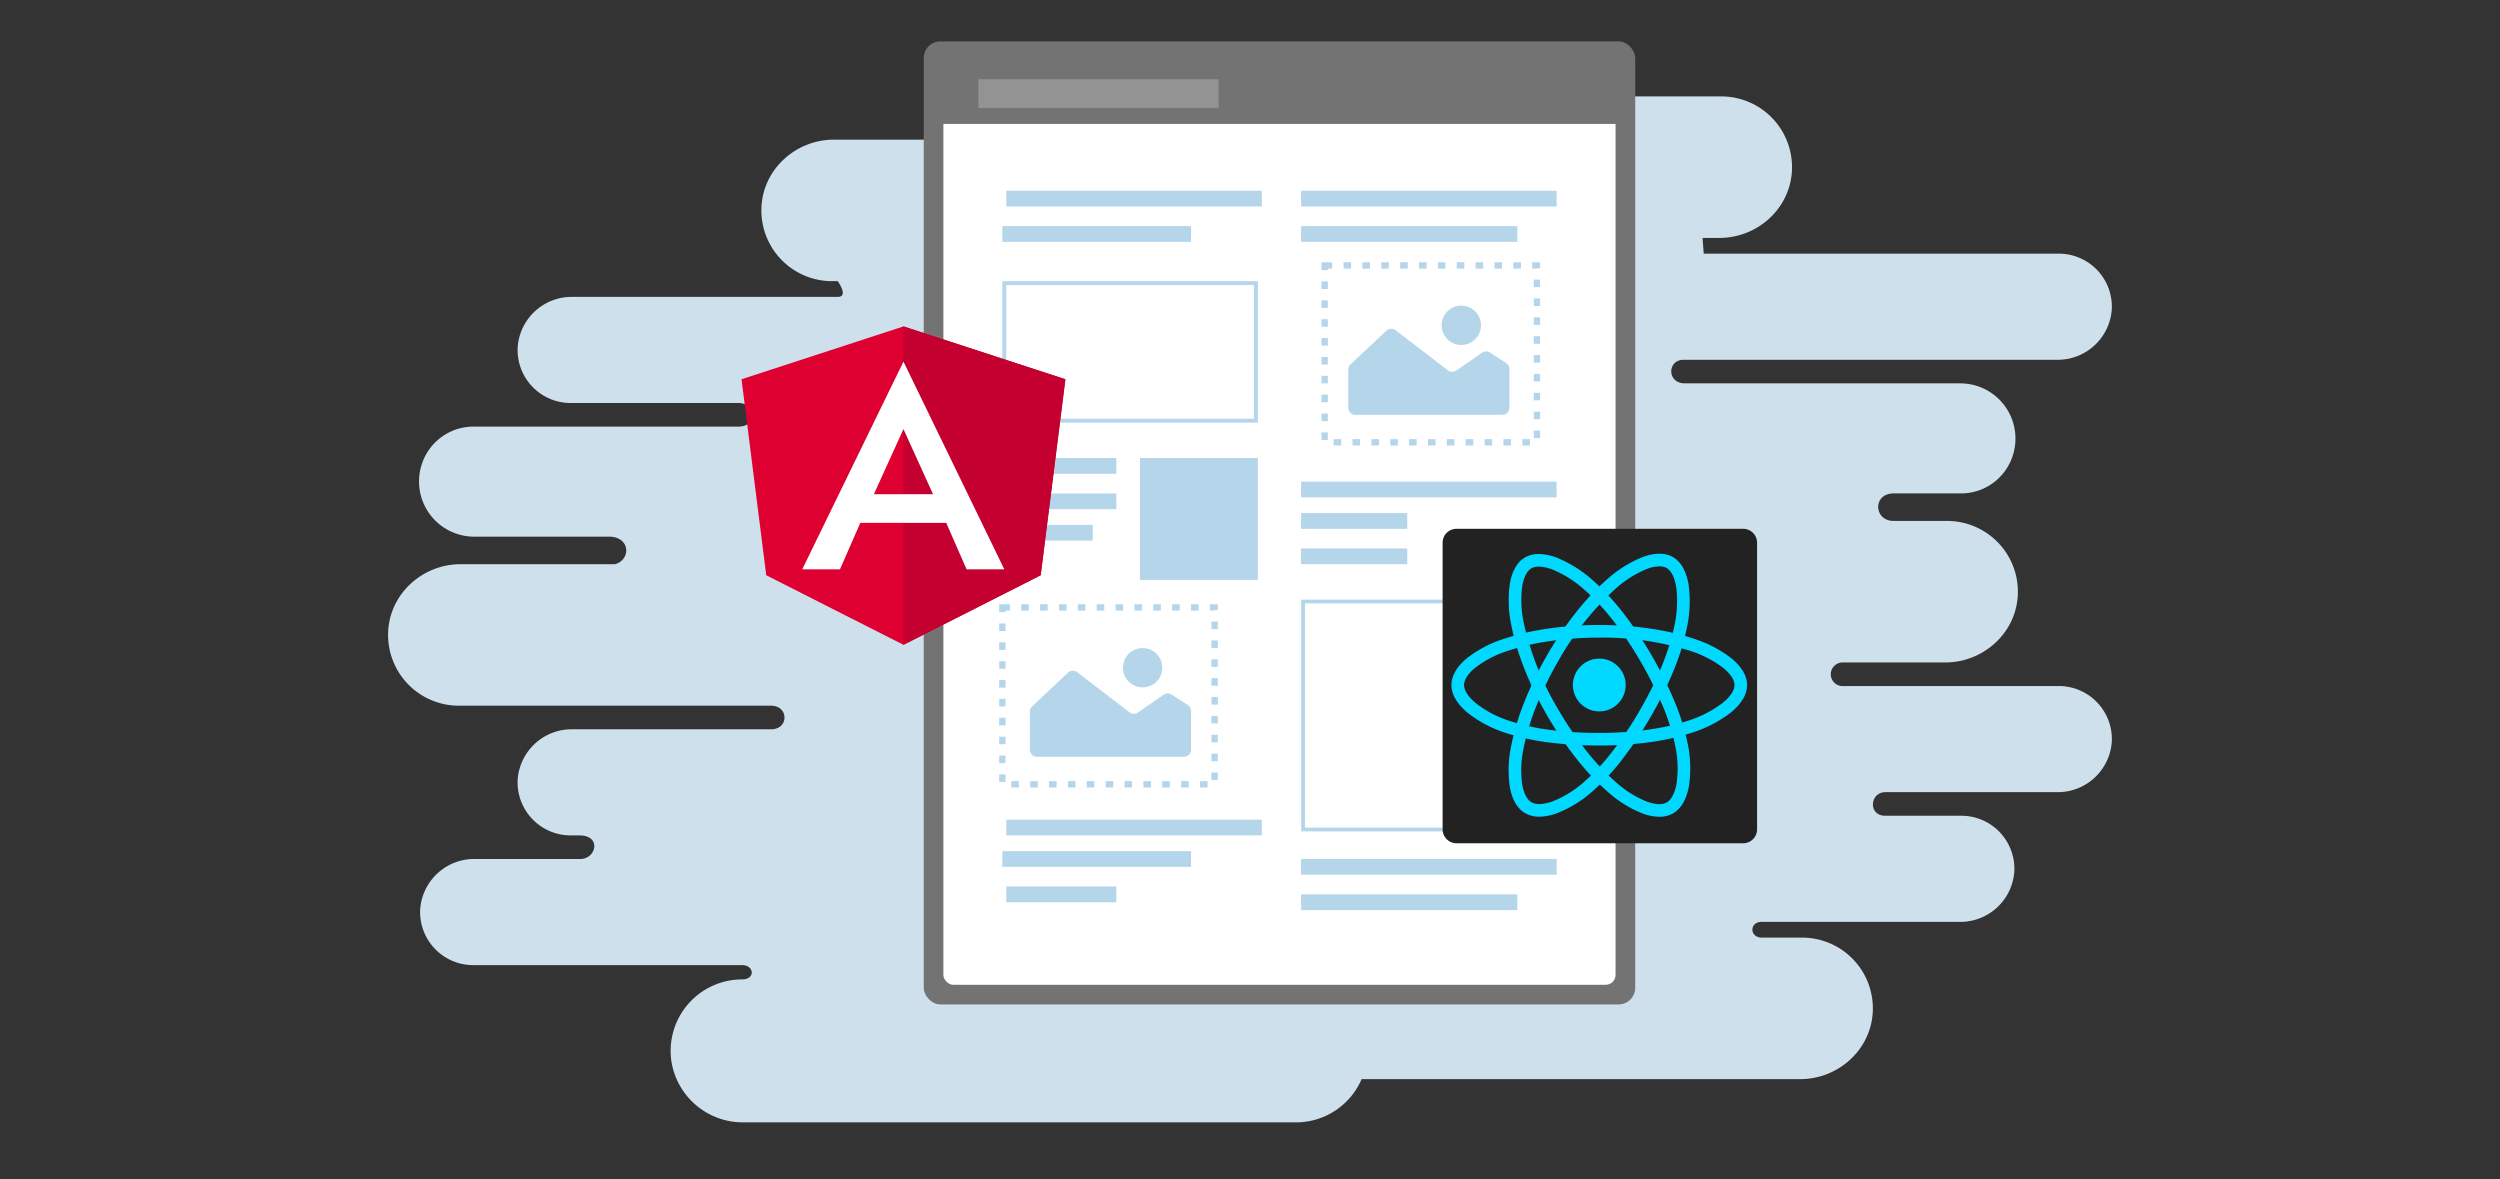<svg xmlns="http://www.w3.org/2000/svg" viewBox="0 0 636 300"><rect x="0" y="0" width="636" height="300" fill="#333333" stroke="none"/><title>swimlane-angular-react-spa</title><path d="M523.759,174.527h-54.7a3.009,3.009,0,1,1-.158-6h25.975c9.783,0,18.135-7.607,18.462-17.384a18,18,0,0,0-17.99-18.616H481.735c-5.073,0-5.378-7,0-7h17a13.826,13.826,0,0,0,13.271-9.494,14.046,14.046,0,0,0-13.3-18.506h-70.1c-4.571,0-4.5-6-.285-6h95.012a13.779,13.779,0,0,0,13.91-12.889,13.5,13.5,0,0,0-13.486-14.111H433.43l-.3-4h4.289c9.783,0,18.135-7.607,18.461-17.384a18,18,0,0,0-17.989-18.616H340.433A18.134,18.134,0,0,0,322.359,41.26a18.074,18.074,0,0,0-13.211-5.733H212.165c-9.783,0-18.135,7.606-18.461,17.384a18,18,0,0,0,17.99,18.616h1.434s2.872,4,0,4H145.6a13.779,13.779,0,0,0-13.91,12.889,13.5,13.5,0,0,0,13.486,14.111h42.691c4.5,0,4.95,6,0,6H120.6a13.824,13.824,0,0,0-13.27,9.494,14.045,14.045,0,0,0,13.3,18.506h34.693c5.172.341,5.061,5.953,1.141,7H117.2c-9.783,0-18.135,7.606-18.461,17.384a18,18,0,0,0,17.989,18.616h79.436c4.5,0,4.6,6,0,6H145.6a13.779,13.779,0,0,0-13.91,12.889,13.5,13.5,0,0,0,13.486,14.111h2.184c5.79,0,4.291,6,.292,6H120.8a13.779,13.779,0,0,0-13.91,12.889,13.5,13.5,0,0,0,13.486,14.111H188.8c3.106,0,3.409,3.636,0,3.636a18.19,18.19,0,0,0-17.992,20.844,18.394,18.394,0,0,0,18.344,15.52H329.713a18.147,18.147,0,0,0,16.68-11H457.981c9.783,0,18.135-7.607,18.462-17.384a18,18,0,0,0-17.99-18.616h-10.2c-3.249,0-3.249-4-.08-4h50.367a13.779,13.779,0,0,0,13.91-12.889,13.5,13.5,0,0,0-13.486-14.111H479.575c-4.357,0-3.929-6,.066-6h43.694a13.779,13.779,0,0,0,13.91-12.889A13.5,13.5,0,0,0,523.759,174.527Z" fill="#cee0ec"/><rect x="235" y="10.527" width="181" height="245" rx="4.232" fill="#737373"/><rect x="240" y="16.527" width="171" height="234" rx="2.512" fill="#fff"/><path d="M413,31.527V15.656a2.9,2.9,0,0,0-2.589-3.129H240.589A2.9,2.9,0,0,0,238,15.656V31.527Z" fill="#737373"/><rect x="248.903" y="20.165" width="61.12" height="7.29" fill="#939393"/><rect x="256" y="48.527" width="65" height="4" fill="#b5d5ea"/><rect x="255.5" y="72.027" width="64" height="35" fill="none" stroke="#b5d5ea" stroke-miterlimit="10" stroke-width="0.996"/><rect x="290" y="116.527" width="30" height="31" fill="#b5d5ea"/><rect x="331" y="48.527" width="65" height="4" fill="#b5d5ea"/><rect x="331" y="57.527" width="55" height="4" fill="#b5d5ea"/><rect x="331" y="218.527" width="65" height="4" fill="#b5d5ea"/><rect x="331" y="227.527" width="55" height="4" fill="#b5d5ea"/><rect x="331" y="122.527" width="65" height="4" fill="#b5d5ea"/><rect x="331" y="130.527" width="27" height="4" fill="#b5d5ea"/><rect x="331" y="139.527" width="27" height="4" fill="#b5d5ea"/><rect x="331.5" y="153.027" width="48" height="58" fill="none" stroke="#b5d5ea" stroke-miterlimit="10" stroke-width="0.952"/><rect x="255" y="57.527" width="48" height="4" fill="#b5d5ea"/><rect x="256" y="208.527" width="65" height="4" fill="#b5d5ea"/><rect x="255" y="216.527" width="48" height="4" fill="#b5d5ea"/><rect x="256" y="116.527" width="28" height="4" fill="#b5d5ea"/><rect x="256" y="125.527" width="28" height="4" fill="#b5d5ea"/><rect x="256" y="225.527" width="28" height="4" fill="#b5d5ea"/><rect x="256" y="133.527" width="22" height="4" fill="#b5d5ea"/><path d="M229.839,83.041,188.646,96.486l6.283,49.853,34.91,17.7,34.911-17.7,6.283-49.853Z" fill="#dd0031"/><path d="M229.839,83.041v81l34.911-17.7,6.283-49.853Z" fill="#c3002f"/><path d="M229.839,91.991l-25.751,52.85h9.6l5.177-11.826h21.858l5.177,11.826h9.6Zm7.522,33.735H222.317l7.522-16.564Z" fill="#fff"/><path d="M370.539,134.527h72.922A3.538,3.538,0,0,1,447,138.066v72.922a3.539,3.539,0,0,1-3.539,3.539H370.539A3.539,3.539,0,0,1,367,210.988V138.066A3.538,3.538,0,0,1,370.539,134.527Z" fill="#222"/><circle cx="406.857" cy="174.265" r="6.718" fill="#00d8ff"/><path d="M406.857,189.66a99.482,99.482,0,0,1-12.826-.782A57.652,57.652,0,0,1,383,186.435a30.341,30.341,0,0,1-9.824-5.261c-2.572-2.2-3.931-4.592-3.931-6.912,0-2.254,1.291-4.55,3.735-6.64a29.391,29.391,0,0,1,9.316-5,62.445,62.445,0,0,1,11.271-2.667,90.579,90.579,0,0,1,13.29-.955c8.966,0,17.573,1.262,24.236,3.555a30.573,30.573,0,0,1,9.5,5.013c2.531,2.112,3.869,4.427,3.869,6.694,0,2.358-1.413,4.767-4.087,6.968a32,32,0,0,1-10.146,5.232,60.473,60.473,0,0,1-10.833,2.393A94.246,94.246,0,0,1,406.857,189.66Zm0-27.447a87.327,87.327,0,0,0-12.817.921,59.3,59.3,0,0,0-10.687,2.522,26.224,26.224,0,0,0-8.284,4.408c-1.684,1.44-2.611,2.931-2.611,4.2,0,1.333,1,2.921,2.808,4.471a27.149,27.149,0,0,0,8.773,4.661,54.358,54.358,0,0,0,10.41,2.3,96.232,96.232,0,0,0,12.408.755c8.515,0,16.458-1.078,22.366-3.036a28.817,28.817,0,0,0,9.115-4.662c1.88-1.548,2.916-3.141,2.916-4.487,0-1.265-.964-2.766-2.714-4.226a27.355,27.355,0,0,0-8.493-4.442A73.8,73.8,0,0,0,406.857,162.213Z" fill="#00d8ff"/><path d="M391.6,207.766a7.088,7.088,0,0,1-3.589-.882c-1.952-1.126-3.3-3.392-3.886-6.552a29.4,29.4,0,0,1,.32-10.569,62.357,62.357,0,0,1,3.32-11.1,90.486,90.486,0,0,1,5.814-11.989h0c4.478-7.767,9.872-14.592,15.189-19.218a30.57,30.57,0,0,1,9.092-5.73c3.094-1.137,5.767-1.139,7.731-.007,2.042,1.178,3.423,3.605,3.994,7.021a31.992,31.992,0,0,1-.537,11.406,60.445,60.445,0,0,1-3.339,10.58,94.214,94.214,0,0,1-5.57,11.269,99.3,99.3,0,0,1-7.084,10.719,57.587,57.587,0,0,1-7.627,8.337,30.344,30.344,0,0,1-9.465,5.882A13.259,13.259,0,0,1,391.6,207.766Zm30.555-63.683a9.455,9.455,0,0,0-3.186.659,27.377,27.377,0,0,0-8.091,5.137,73.719,73.719,0,0,0-14.516,18.4h0a87.243,87.243,0,0,0-5.607,11.561,59.138,59.138,0,0,0-3.153,10.522,26.24,26.24,0,0,0-.318,9.38c.407,2.177,1.235,3.725,2.333,4.359,1.154.665,3.028.595,5.276-.2a27.166,27.166,0,0,0,8.42-5.272,54.407,54.407,0,0,0,7.19-7.87,96.32,96.32,0,0,0,6.853-10.371c4.254-7.375,7.288-14.8,8.545-20.893a28.817,28.817,0,0,0,.515-10.227c-.4-2.4-1.265-4.095-2.43-4.767A3.644,3.644,0,0,0,422.153,144.083Z" fill="#00d8ff"/><path d="M422.127,207.786a12.464,12.464,0,0,1-4.1-.777,29.39,29.39,0,0,1-9-5.556,62.463,62.463,0,0,1-7.954-8.418,90.553,90.553,0,0,1-7.485-11.023h0c-4.492-7.761-7.711-15.843-9.064-22.757a30.561,30.561,0,0,1-.424-10.739c.56-3.249,1.893-5.566,3.856-6.7,2.039-1.181,4.832-1.166,8.077.045a32.03,32.03,0,0,1,9.612,6.16,60.541,60.541,0,0,1,7.5,8.177,94.255,94.255,0,0,1,6.98,10.454,99.517,99.517,0,0,1,5.75,11.491,57.565,57.565,0,0,1,3.412,10.77,30.331,30.331,0,0,1,.368,11.138c-.617,3.329-2,5.7-4.013,6.864A6.922,6.922,0,0,1,422.127,207.786ZM396.37,180.4a87.48,87.48,0,0,0,7.217,10.631,59.26,59.26,0,0,0,7.537,7.984,26.221,26.221,0,0,0,7.968,4.961c2.089.735,3.844.79,4.941.155,1.153-.668,2.028-2.326,2.463-4.669a27.134,27.134,0,0,0-.362-9.928,54.255,54.255,0,0,0-3.226-10.158,96.268,96.268,0,0,0-5.564-11.117c-4.267-7.372-9.179-13.707-13.831-17.838a28.829,28.829,0,0,0-8.6-5.552c-2.281-.852-4.179-.949-5.344-.275-1.095.634-1.911,2.219-2.3,4.466a27.4,27.4,0,0,0,.41,9.575A73.835,73.835,0,0,0,396.37,180.4Z" fill="#00d8ff"/><rect x="337" y="67.527" width="54" height="45" fill="none" stroke="#b5d5ea" stroke-miterlimit="10" stroke-width="1.615" stroke-dasharray="1.92 2.88"/><path d="M371.756,87.757a5,5,0,1,1,5-5.005A5.01,5.01,0,0,1,371.756,87.757Z" fill="#b5d5ea"/><path d="M377.053,89.73l-6.58,4.536a1.812,1.812,0,0,1-2.13-.054l-13.308-10.2a1.81,1.81,0,0,0-2.342.118l-9.123,8.58a1.812,1.812,0,0,0-.57,1.319v9.69a1.811,1.811,0,0,0,1.811,1.811h37.378A1.811,1.811,0,0,0,384,103.716V93.882a1.812,1.812,0,0,0-.826-1.52L379.065,89.7A1.809,1.809,0,0,0,377.053,89.73Z" fill="#b5d5ea"/><rect x="255" y="154.527" width="54" height="45" fill="none" stroke="#b5d5ea" stroke-miterlimit="10" stroke-width="1.615" stroke-dasharray="1.92 2.88"/><path d="M290.692,174.873a5,5,0,1,1,5-5A5.011,5.011,0,0,1,290.692,174.873Z" fill="#b5d5ea"/><path d="M296.053,176.73l-6.58,4.536a1.812,1.812,0,0,1-2.13-.054l-13.308-10.2a1.81,1.81,0,0,0-2.342.118l-9.123,8.58a1.812,1.812,0,0,0-.57,1.319v9.69a1.811,1.811,0,0,0,1.811,1.811h37.378A1.811,1.811,0,0,0,303,190.716v-9.834a1.812,1.812,0,0,0-.826-1.52l-4.109-2.661A1.809,1.809,0,0,0,296.053,176.73Z" fill="#b5d5ea"/></svg>